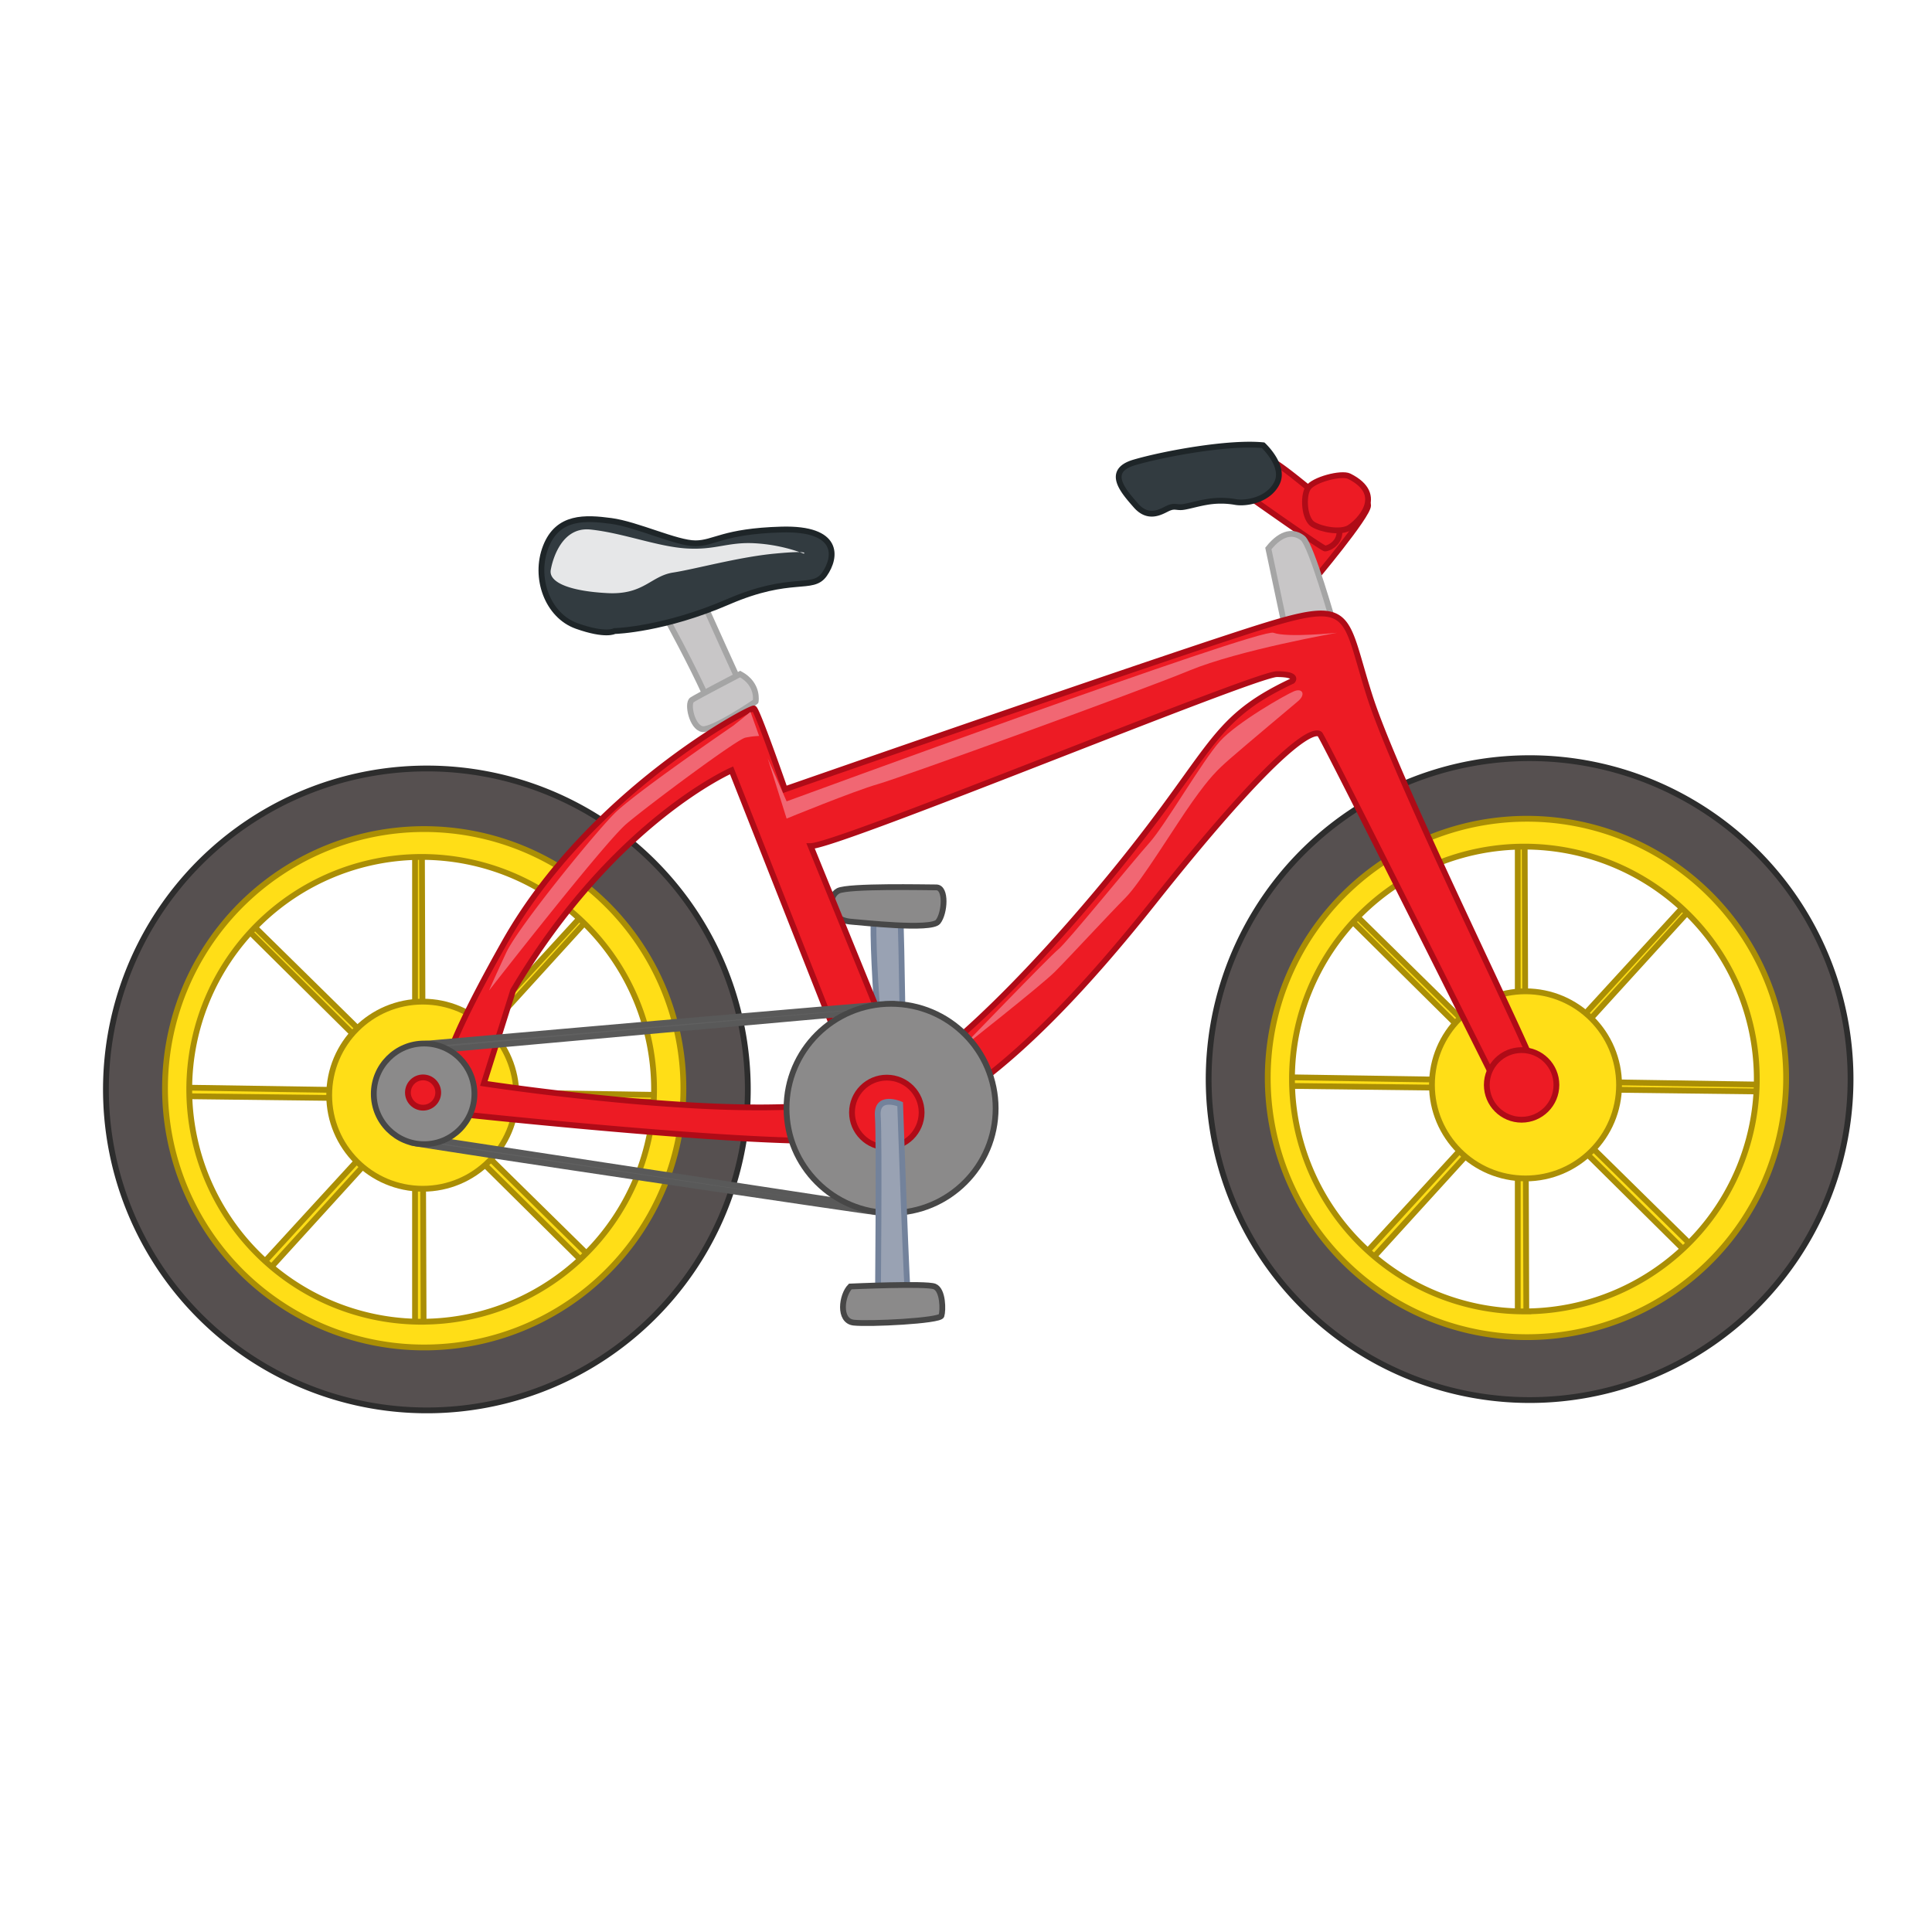 <svg id="Layer_2" data-name="Layer 2" xmlns="http://www.w3.org/2000/svg" viewBox="0 0 1000 1000"><defs><style>.cls-1{fill:#565050;stroke:#2d2d2d;}.cls-1,.cls-2,.cls-3,.cls-4,.cls-5,.cls-6,.cls-7,.cls-8{stroke-miterlimit:10;stroke-width:3px;}.cls-2{fill:#ffde17;stroke:#aa8e05;}.cls-3{fill:#ed1b24;stroke:#af0b17;}.cls-4{fill:#c8c6c7;stroke:#a5a5a5;}.cls-5{fill:#323b40;stroke:#1e2528;}.cls-6{fill:#99a2b3;stroke:#73829b;}.cls-7{fill:#8b8a8a;stroke:#474747;}.cls-8{fill:#606060;stroke:#595959;}.cls-9{fill:#f16773;}.cls-10{fill:#e6e7e8;}</style></defs><title>bicycle</title><path class="cls-1" d="M791.73,392.43A166.12,166.12,0,1,0,957.84,558.54,166.11,166.11,0,0,0,791.73,392.43Zm-1.94,295.05A129.24,129.24,0,1,1,919,558.24,129.24,129.24,0,0,1,789.79,687.48Z"/><polygon class="cls-2" points="785.59 432.59 785.59 685.48 790.04 685.48 789.15 432.59 785.59 432.59"/><polygon class="cls-2" points="873.4 466.99 702.52 653.41 705.8 656.42 876.02 469.4 873.4 466.99"/><polygon class="cls-2" points="696.42 473.41 876.08 651.39 879.21 648.22 698.93 470.88 696.42 473.41"/><polygon class="cls-2" points="914.28 561.43 661.42 557.53 661.35 561.99 914.22 564.99 914.28 561.43"/><circle class="cls-2" cx="789.6" cy="561.53" r="48.43"/><path class="cls-2" d="M790.34,423.79A134.16,134.16,0,1,0,924.5,557.94,134.15,134.15,0,0,0,790.34,423.79Zm-1.32,255A120.29,120.29,0,1,1,909.31,558.48,120.28,120.28,0,0,1,789,678.77Z"/><path class="cls-1" d="M221,397.77A166.12,166.12,0,1,0,387.07,563.88,166.11,166.11,0,0,0,221,397.77ZM219,692.82A129.24,129.24,0,1,1,348.26,563.58,129.24,129.24,0,0,1,219,692.82Z"/><polygon class="cls-2" points="214.82 437.94 214.82 690.82 219.27 690.82 218.38 437.94 214.82 437.94"/><polygon class="cls-2" points="302.62 472.34 131.74 658.75 135.03 661.76 305.25 474.74 302.62 472.34"/><polygon class="cls-2" points="125.65 478.75 305.3 656.73 308.44 653.57 128.16 476.22 125.65 478.75"/><polygon class="cls-2" points="343.5 566.77 90.65 562.88 90.58 567.33 343.45 570.33 343.5 566.77"/><circle class="cls-2" cx="218.82" cy="566.87" r="48.43"/><path class="cls-2" d="M219.57,429.13A134.16,134.16,0,1,0,353.73,563.28,134.16,134.16,0,0,0,219.57,429.13Zm-1.32,255A120.29,120.29,0,1,1,338.54,563.83,120.29,120.29,0,0,1,218.25,684.11Z"/><path class="cls-3" d="M679.63,300.81s28.49-33.84,28.49-39.18-22.26-8.91-24.93-7.13-15.14,29.39-15.14,29.39Z"/><path class="cls-3" d="M678.74,253.61c-1.78-.89-18.7-16-25.83-17.81s-27.6,6.24-27.6,6.24,58.77,41.85,60.55,41.85,10.69-3.56,6.23-14.25A36.64,36.64,0,0,0,678.74,253.61Z"/><path class="cls-4" d="M690.31,323.07s-11.57-41-16-44.52-10.69-3.57-17.81,5.34l9.79,46.3Z"/><path class="cls-3" d="M698.33,246.49c-4-2-18.7,1.78-21.37,6.23s-1.78,16,2.67,18.7,14.24,4.45,18.7,1.78S717.92,256.28,698.33,246.49Z"/><path class="cls-5" d="M653.8,230.46s11.58,10.69,7.13,19.59-16,10.69-21.37,9.8a43.26,43.26,0,0,0-15.14,0c-5.34.89-10.69,2.67-13.36,2.67s-3.56-.89-7.12.89-9.79,5.34-16-1.78-16-17.81-.89-22.26S636,228.68,653.8,230.46Z"/><path class="cls-4" d="M391.12,371.15c-.89-.89-32.05-70.34-32.05-70.34l-17.81,12.46s36.51,65,32.06,73S391.12,371.15,391.12,371.15Z"/><path class="cls-5" d="M318.11,326.63c.89,0,25.82-.89,58.77-15.14s43.63-5.34,49.86-14.25,8-24-22.26-23.15-34.73,7.13-44.52,7.13-30.28-9.8-43.63-11.58S288.72,267,282.49,283s.89,35.62,16,41S318.11,326.63,318.11,326.63Z"/><path class="cls-4" d="M383.11,348.89s-22.26,11.58-24.93,13.36,0,14.24,5.34,15.13,27.6-14.24,27.6-14.24S392.91,354.23,383.11,348.89Z"/><path class="cls-6" d="M457,560.82s-8-89.05-3.56-93.5,11.57-10.69,12.46,3.56,1.78,94.39,1.78,94.39Z"/><path class="cls-7" d="M441,477.11c4.44.3,41,4.46,44.52,0s4.45-17.8-.89-17.8-45.41-.9-50.75,1.78S427.63,476.22,441,477.11Z"/><path class="cls-3" d="M709,360.47c-15.14-47.2-6.23-52.54-73.9-30.28s-228.85,78.36-228.85,78.36-14.25-41-16-41.85-85.48,43.63-129.11,121.1-18.7,53.43-39.18,59.66-22.26,12.47-21.37,23.15,18.7,15.14,24,12.47a15.27,15.27,0,0,0,7.13-7.13s179,19.59,213.7,13.36,79.25-31.17,151.38-122,84.59-89,86.37-87.26S770.45,552.8,770.45,552.8s12.42,28.16,25.35,4.73C797.67,554.15,724.15,407.66,709,360.47ZM250.43,560.82l15.14-48.09c51.65-87.26,113.09-114,113.09-114l66.78,169.18C395.58,583.08,250.43,560.82,250.43,560.82ZM668.94,352.45c-45.41,21.37-39.18,36.51-103.29,112.2s-97.06,93.49-97.06,93.49l-49-120.21c14.25,0,229.73-89,241.31-89S668.94,352.45,668.94,352.45Z"/><path class="cls-8" d="M489.07,567.05c-2.67-11.58-22.26-47.19-26.46-47.48s-243.34,20.77-243.34,20.77-9.8,49.86-6.21,51.08,239.5,36.18,242.81,36.39,27.86-8.22,27.86-8.22S491.74,578.62,489.07,567.05Zm-33.83,57.88L215.71,588.42l7.12-44.52s237.75-21.37,238.64-21.37L482,615.13Z"/><path class="cls-9" d="M671.61,363.14s-27.6,23.15-34.72,29.38-10.69,9.8-19.59,22.26-26.72,41.85-34.73,49.87-29.39,31.16-36.51,38.29-49,40.07-49,40.07,46.3-48.09,50.75-51.65S587,445.06,595,436.15s27.6-42.74,36.5-52.53,33.84-24,38.29-25.83S676.07,359.58,671.61,363.14Z"/><circle class="cls-7" cx="219.52" cy="566.18" r="26.05"/><circle class="cls-7" cx="461.22" cy="573.69" r="54.12"/><circle class="cls-3" cx="459.01" cy="575.8" r="18.02"/><circle class="cls-3" cx="787.58" cy="561.55" r="18.02"/><path class="cls-6" d="M465.92,571.5s-12.46-5.34-11.57,6.23,0,102.41,0,102.41,16.91-1.79,16-3.57S465.92,571.5,465.92,571.5Z"/><path class="cls-7" d="M440.1,665.89s39.18-1.78,43.63,0,4.45,12.46,3.56,15.14-37.4,4.45-45.41,3.56S435.65,670.34,440.1,665.89Z"/><path class="cls-10" d="M285.16,294.57s3.56-22.26,20.48-20.48,34.73,8.91,49.87,9.8,21.37-3.56,35.61-2.67a85.48,85.48,0,0,1,24.94,5.34s3.56-1.78-15.14,0-41,8-52.54,9.79S333.25,307.93,314.55,307,283.38,301.7,285.16,294.57Z"/><path class="cls-9" d="M397.36,392.52l9.79,22.26s244.87-89.93,252-87.26,32.94,0,32.94,0-50.75,8.9-76.57,19.59-148.71,55.21-161.17,58.77-47.2,17.81-47.2,17.81Z"/><path class="cls-9" d="M379.55,375.6S328.79,410.33,318.11,421s-49.87,58.77-56.1,72.12-8.9,19.59-8.9,19.59,59.66-76.58,71.23-86.37,57-43.63,61.44-44.52a40.37,40.37,0,0,1,7.13-.89l-4.46-12.47Z"/><circle class="cls-3" cx="218.98" cy="565.5" r="7.84"/></svg>